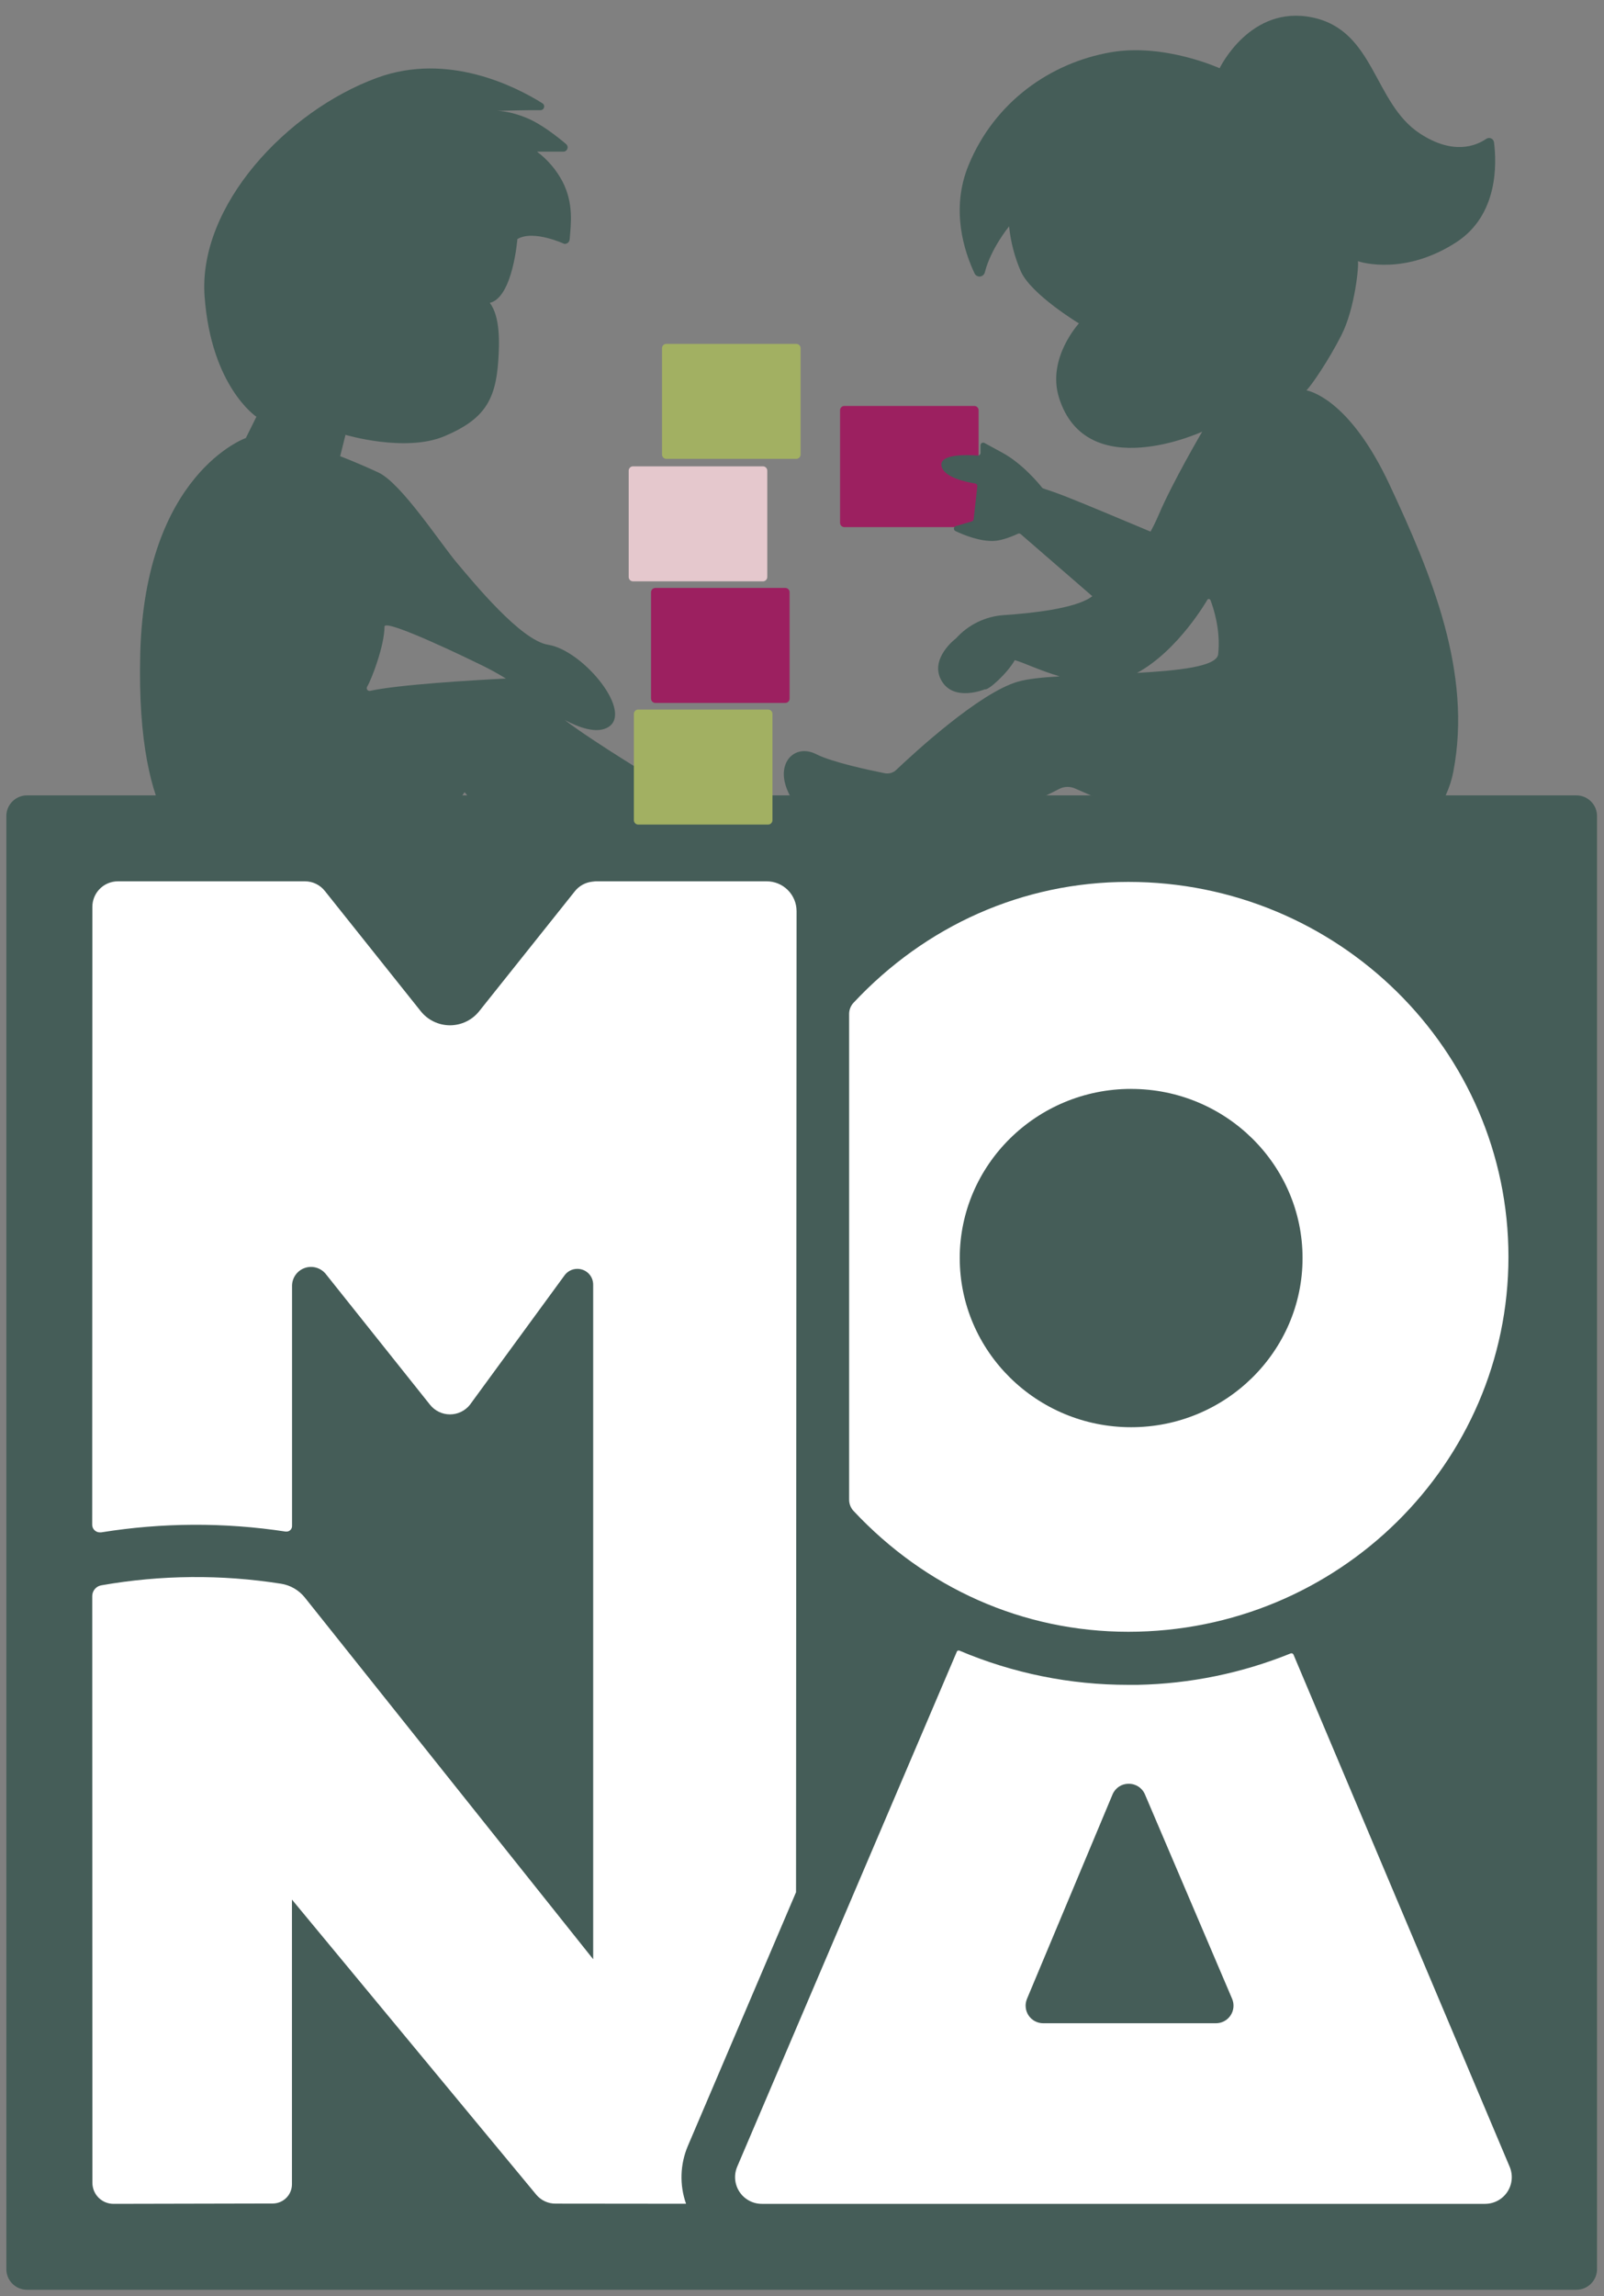 <svg width="123" height="176" viewBox="0 0 123 176" fill="none" xmlns="http://www.w3.org/2000/svg">
<rect x="0" y="0" width="123" height="176" fill="#808080" stroke="none"/>
<path d="M120.881 60.966H2.071C1.196 60.966 0.487 61.675 0.487 62.548V173.93C0.487 174.804 1.196 175.512 2.071 175.512H120.881C121.756 175.512 122.465 174.804 122.465 173.93V62.548C122.465 61.675 121.756 60.966 120.881 60.966Z" fill="#455D58"/>
<path d="M52.747 164.487L61.042 145.04L61.084 69.838C61.083 69.233 60.842 68.652 60.414 68.224C59.985 67.795 59.404 67.554 58.797 67.553H45.663L45.411 67.581C45.154 67.609 44.905 67.687 44.679 67.811C44.452 67.935 44.252 68.103 44.09 68.304L36.748 77.508C36.48 77.845 36.139 78.117 35.751 78.304C35.362 78.491 34.937 78.589 34.505 78.589C34.074 78.589 33.649 78.491 33.261 78.304C32.872 78.117 32.531 77.845 32.263 77.508L24.909 68.29C24.727 68.06 24.495 67.874 24.23 67.746C23.965 67.618 23.675 67.552 23.381 67.553H9.037C8.519 67.554 8.022 67.76 7.656 68.126C7.29 68.492 7.084 68.988 7.083 69.505L7.071 116.874C7.07 116.951 7.085 117.027 7.115 117.098C7.144 117.169 7.188 117.233 7.243 117.286C7.351 117.395 7.498 117.457 7.652 117.458C7.685 117.461 7.717 117.461 7.75 117.458C12.438 116.701 17.215 116.68 21.908 117.396C21.93 117.398 21.952 117.398 21.974 117.396C22.086 117.396 22.194 117.35 22.273 117.27C22.352 117.19 22.396 117.083 22.395 116.97V98.565C22.395 98.263 22.488 97.969 22.663 97.722C22.837 97.476 23.084 97.29 23.369 97.191C23.654 97.091 23.963 97.083 24.253 97.167C24.543 97.251 24.8 97.423 24.988 97.659L32.977 107.677C33.159 107.905 33.39 108.09 33.653 108.217C33.916 108.345 34.204 108.412 34.496 108.413C34.788 108.415 35.077 108.351 35.341 108.226C35.605 108.101 35.838 107.919 36.022 107.693L43.289 97.759C43.4 97.605 43.546 97.479 43.715 97.392C43.885 97.305 44.072 97.259 44.262 97.259C44.423 97.256 44.583 97.286 44.732 97.346C44.881 97.406 45.017 97.496 45.131 97.609C45.245 97.722 45.335 97.858 45.396 98.006C45.457 98.155 45.487 98.314 45.486 98.475V150.172L23.383 122.461C22.928 121.889 22.276 121.508 21.554 121.393C16.982 120.671 12.321 120.713 7.762 121.516C7.569 121.551 7.393 121.654 7.268 121.805C7.142 121.956 7.073 122.146 7.074 122.343L7.086 167.313C7.087 167.741 7.257 168.15 7.559 168.453C7.862 168.755 8.272 168.925 8.7 168.925L20.914 168.899C21.305 168.898 21.68 168.742 21.956 168.465C22.233 168.189 22.388 167.814 22.388 167.423V145.604L41.131 168.233C41.313 168.448 41.541 168.62 41.797 168.737C42.054 168.854 42.334 168.912 42.616 168.908L52.608 168.918C52.099 167.476 52.149 165.895 52.747 164.487Z" fill="white"/>
<path d="M58.421 168.925C58.082 168.926 57.749 168.843 57.451 168.683C57.153 168.524 56.898 168.294 56.711 168.012C56.524 167.731 56.409 167.408 56.377 167.072C56.345 166.735 56.397 166.396 56.528 166.085L73.387 126.569C73.403 126.551 73.423 126.536 73.445 126.526C73.467 126.516 73.491 126.511 73.515 126.511C73.539 126.511 73.563 126.516 73.585 126.526C77.672 128.258 82.067 129.148 86.507 129.143C86.751 129.143 86.993 129.143 87.238 129.143C91.261 129.063 95.235 128.248 98.964 126.738C99.005 126.72 99.052 126.719 99.094 126.735C99.136 126.752 99.171 126.784 99.189 126.825L115.778 166.112C115.904 166.422 115.952 166.759 115.917 167.091C115.883 167.424 115.767 167.743 115.58 168.021C115.393 168.298 115.141 168.526 114.846 168.684C114.55 168.841 114.221 168.924 113.886 168.925H58.421ZM86.553 136.728C86.287 136.725 86.025 136.802 85.804 136.95C85.582 137.097 85.409 137.308 85.309 137.555L78.751 153.217C78.666 153.421 78.632 153.644 78.654 153.864C78.675 154.085 78.75 154.297 78.873 154.482C78.996 154.666 79.163 154.818 79.359 154.923C79.555 155.027 79.773 155.082 79.995 155.082H93.242C93.465 155.082 93.684 155.027 93.88 154.922C94.076 154.816 94.243 154.664 94.366 154.478C94.489 154.292 94.564 154.079 94.584 153.858C94.605 153.636 94.569 153.413 94.482 153.208L87.8 137.546C87.698 137.301 87.525 137.092 87.302 136.946C87.08 136.8 86.819 136.724 86.553 136.728Z" fill="white"/>
<path d="M86.522 125.076C78.411 125.076 70.963 121.702 65.458 115.819C65.238 115.587 65.115 115.28 65.114 114.96V77.714C65.115 77.394 65.238 77.087 65.458 76.855C70.963 70.972 78.411 67.598 86.522 67.598C102.595 67.598 115.673 80.484 115.673 96.336C115.673 112.189 102.595 125.076 86.522 125.076ZM86.739 83.464C79.491 83.464 73.596 89.282 73.596 96.431C73.596 103.58 79.491 109.397 86.739 109.397C93.987 109.397 99.884 103.581 99.884 96.431C99.884 89.28 93.987 83.466 86.739 83.466V83.464Z" fill="white"/>
<path d="M43.307 55.188C44.438 55.789 45.657 56.198 46.501 55.81C48.761 54.765 44.76 49.85 42.028 49.419C39.932 49.089 36.318 44.656 35.047 43.155C33.775 41.653 30.766 37.031 29.025 36.222C27.284 35.413 26.085 34.971 26.085 34.971L26.493 33.331C26.493 33.331 31.091 34.705 34.099 33.429C37.106 32.152 38.004 30.704 38.209 27.661C38.303 26.254 38.362 24.282 37.562 23.215C39.327 22.799 39.674 18.325 39.674 18.325C40.911 17.588 43.27 18.693 43.27 18.693C43.319 18.698 43.37 18.693 43.418 18.678C43.466 18.664 43.51 18.64 43.549 18.608C43.587 18.576 43.619 18.536 43.642 18.492C43.665 18.448 43.679 18.399 43.683 18.349C43.782 17.146 43.996 15.6 43.144 13.934C42.669 13.027 41.998 12.238 41.178 11.624H43.196C43.264 11.625 43.33 11.604 43.385 11.565C43.441 11.527 43.483 11.472 43.507 11.408C43.53 11.344 43.533 11.275 43.516 11.21C43.498 11.144 43.461 11.086 43.409 11.042C42.695 10.439 41.517 9.525 40.484 9.082C39.308 8.578 38.465 8.503 38.092 8.498C38.676 8.48 40.328 8.436 41.439 8.446C41.502 8.447 41.563 8.427 41.613 8.39C41.663 8.353 41.7 8.3 41.717 8.24C41.735 8.181 41.733 8.117 41.711 8.058C41.689 8 41.648 7.95 41.596 7.917C39.593 6.664 34.37 3.965 28.917 5.963C21.976 8.504 15.184 15.782 15.688 22.715C16.192 29.647 19.662 31.944 19.662 31.944L18.853 33.573C18.853 33.573 11.112 36.294 10.755 50.094C10.399 63.894 15.036 65.335 15.036 65.335H28.685C28.685 65.335 34.586 62.456 35.626 60.719C35.626 60.719 39.559 65.682 42.451 65.335C45.343 64.988 49.504 65.352 49.504 65.352L50.722 60.009C50.722 60.009 45.589 56.935 43.307 55.188ZM28.382 52.955C28.342 52.963 28.299 52.96 28.261 52.946C28.222 52.931 28.189 52.906 28.164 52.872C28.14 52.839 28.126 52.799 28.123 52.758C28.121 52.717 28.131 52.676 28.151 52.64C28.495 52.072 29.476 49.51 29.486 48.029C29.486 47.342 36.559 50.807 36.559 50.807C37.326 51.165 38.073 51.567 38.795 52.01C36.184 52.14 30.51 52.484 28.385 52.953L28.382 52.955Z" fill="#455D58"/>
<path d="M58.901 54.388H48.942C48.757 54.388 48.608 54.537 48.608 54.721V62.87C48.608 63.054 48.757 63.203 48.942 63.203H58.901C59.085 63.203 59.234 63.054 59.234 62.87V54.721C59.234 54.537 59.085 54.388 58.901 54.388Z" fill="#A2B062"/>
<path d="M60.217 45.065H50.258C50.073 45.065 49.924 45.214 49.924 45.398V53.547C49.924 53.731 50.073 53.881 50.258 53.881H60.217C60.401 53.881 60.55 53.731 60.55 53.547V45.398C60.55 45.214 60.401 45.065 60.217 45.065Z" fill="#9C2060"/>
<path d="M58.503 35.745H48.544C48.36 35.745 48.21 35.894 48.21 36.078V44.227C48.21 44.411 48.36 44.56 48.544 44.56H58.503C58.688 44.56 58.837 44.411 58.837 44.227V36.078C58.837 35.894 58.688 35.745 58.503 35.745Z" fill="#E5C8CD"/>
<path d="M61.058 26.357H51.099C50.915 26.357 50.765 26.506 50.765 26.69V34.839C50.765 35.023 50.915 35.172 51.099 35.172H61.058C61.242 35.172 61.392 35.023 61.392 34.839V26.69C61.392 26.506 61.242 26.357 61.058 26.357Z" fill="#A2B062"/>
<path d="M74.71 31.116H64.751C64.567 31.116 64.418 31.265 64.418 31.45V40.071C64.418 40.255 64.567 40.404 64.751 40.404H74.71C74.895 40.404 75.044 40.255 75.044 40.071V31.45C75.044 31.265 74.895 31.116 74.71 31.116Z" fill="#9C2060"/>
<path d="M111.668 18.572C114.92 16.466 114.765 12.49 114.565 10.908C114.557 10.843 114.532 10.782 114.493 10.73C114.454 10.677 114.403 10.636 114.343 10.609C114.283 10.582 114.218 10.571 114.153 10.577C114.088 10.583 114.026 10.605 113.972 10.642C113.179 11.186 111.429 11.901 108.885 10.235C105.324 7.903 105.434 2.342 100.648 1.34C95.862 0.338 93.524 5.231 93.524 5.231C93.524 5.231 89.285 3.293 85.175 4.008C80.578 4.809 76.269 7.788 74.265 12.679C72.878 16.067 73.947 19.296 74.734 20.96C74.772 21.038 74.833 21.102 74.908 21.143C74.983 21.185 75.069 21.203 75.155 21.194C75.241 21.185 75.322 21.15 75.387 21.094C75.452 21.038 75.498 20.963 75.519 20.88C75.978 19.047 77.382 17.349 77.382 17.349C77.5 18.535 77.801 19.695 78.275 20.789C79.054 22.567 82.736 24.79 82.736 24.79C82.736 24.79 80.257 27.463 81.21 30.489C83.317 37.189 92.189 33.087 92.189 33.087C92.189 33.087 89.897 36.99 88.85 39.466C88.66 39.913 88.451 40.339 88.227 40.748C86.398 39.98 82.779 38.461 81.642 38.024C81.045 37.794 80.226 37.509 80.004 37.442C79.968 37.429 79.936 37.406 79.911 37.377C79.684 37.09 78.409 35.542 76.88 34.709L75.491 33.953C75.46 33.936 75.425 33.927 75.389 33.928C75.354 33.928 75.319 33.938 75.288 33.956C75.258 33.975 75.233 34.001 75.215 34.032C75.198 34.062 75.189 34.097 75.189 34.133V34.715C75.189 34.743 75.183 34.771 75.172 34.797C75.16 34.823 75.144 34.846 75.123 34.865C75.103 34.884 75.078 34.899 75.051 34.908C75.025 34.917 74.996 34.92 74.969 34.918C74.256 34.863 72.064 34.767 72.192 35.684C72.319 36.602 74.16 36.963 74.772 37.059C74.825 37.067 74.872 37.095 74.904 37.137C74.936 37.179 74.95 37.231 74.944 37.284L74.662 39.796C74.657 39.836 74.641 39.873 74.615 39.903C74.589 39.934 74.555 39.956 74.516 39.968L73.296 40.323C73.257 40.335 73.222 40.358 73.195 40.39C73.169 40.422 73.153 40.461 73.15 40.502C73.146 40.543 73.155 40.584 73.176 40.62C73.196 40.656 73.227 40.685 73.264 40.703C73.904 41.009 75.104 41.498 76.188 41.464C76.861 41.442 77.737 41.064 78.056 40.913C78.094 40.894 78.137 40.888 78.178 40.896C78.22 40.903 78.258 40.923 78.287 40.954L83.763 45.701L83.617 45.802C82.344 46.649 79.144 47.005 76.971 47.149C75.566 47.243 74.253 47.882 73.312 48.929C73.312 48.929 71.247 50.462 72.185 52.151C73.123 53.839 75.522 52.834 75.522 52.834C75.775 52.951 77.263 51.59 77.816 50.601C78.461 50.773 79.741 51.4 81.256 51.843C79.944 51.919 78.808 52.032 78.041 52.254C75.092 53.113 70.112 57.698 68.725 59.014C68.61 59.124 68.469 59.205 68.316 59.249C68.163 59.293 68.001 59.3 67.845 59.269C66.67 59.035 63.8 58.423 62.599 57.812C61.072 57.033 59.675 58.257 60.23 60.152C60.786 62.047 62.599 63.199 62.599 63.199H73.701C75.743 63.199 79.698 61.26 81.215 60.475C81.404 60.376 81.613 60.322 81.826 60.316C82.039 60.31 82.251 60.353 82.445 60.44C84.714 61.461 90.371 63.705 90.371 63.705L109.21 63.199C109.21 63.199 110.908 61.895 111.446 59.147C112.907 51.553 109.776 44.027 106.547 37.135C103.622 30.889 100.698 30.029 100.182 29.919C100.526 29.597 101.861 27.668 102.869 25.68C103.91 23.629 104.221 20.284 104.125 20.019C104.424 20.127 107.749 21.11 111.668 18.572ZM93.414 50.145C93.307 51.104 90.331 51.4 87.19 51.58C90.379 49.853 92.597 45.952 92.597 45.952C92.614 45.936 92.634 45.925 92.656 45.919C92.679 45.913 92.702 45.913 92.724 45.918C92.747 45.923 92.767 45.934 92.785 45.949C92.802 45.964 92.816 45.983 92.824 46.005C93.037 46.56 93.62 48.278 93.414 50.145Z" fill="#455D58"/>
</svg>
